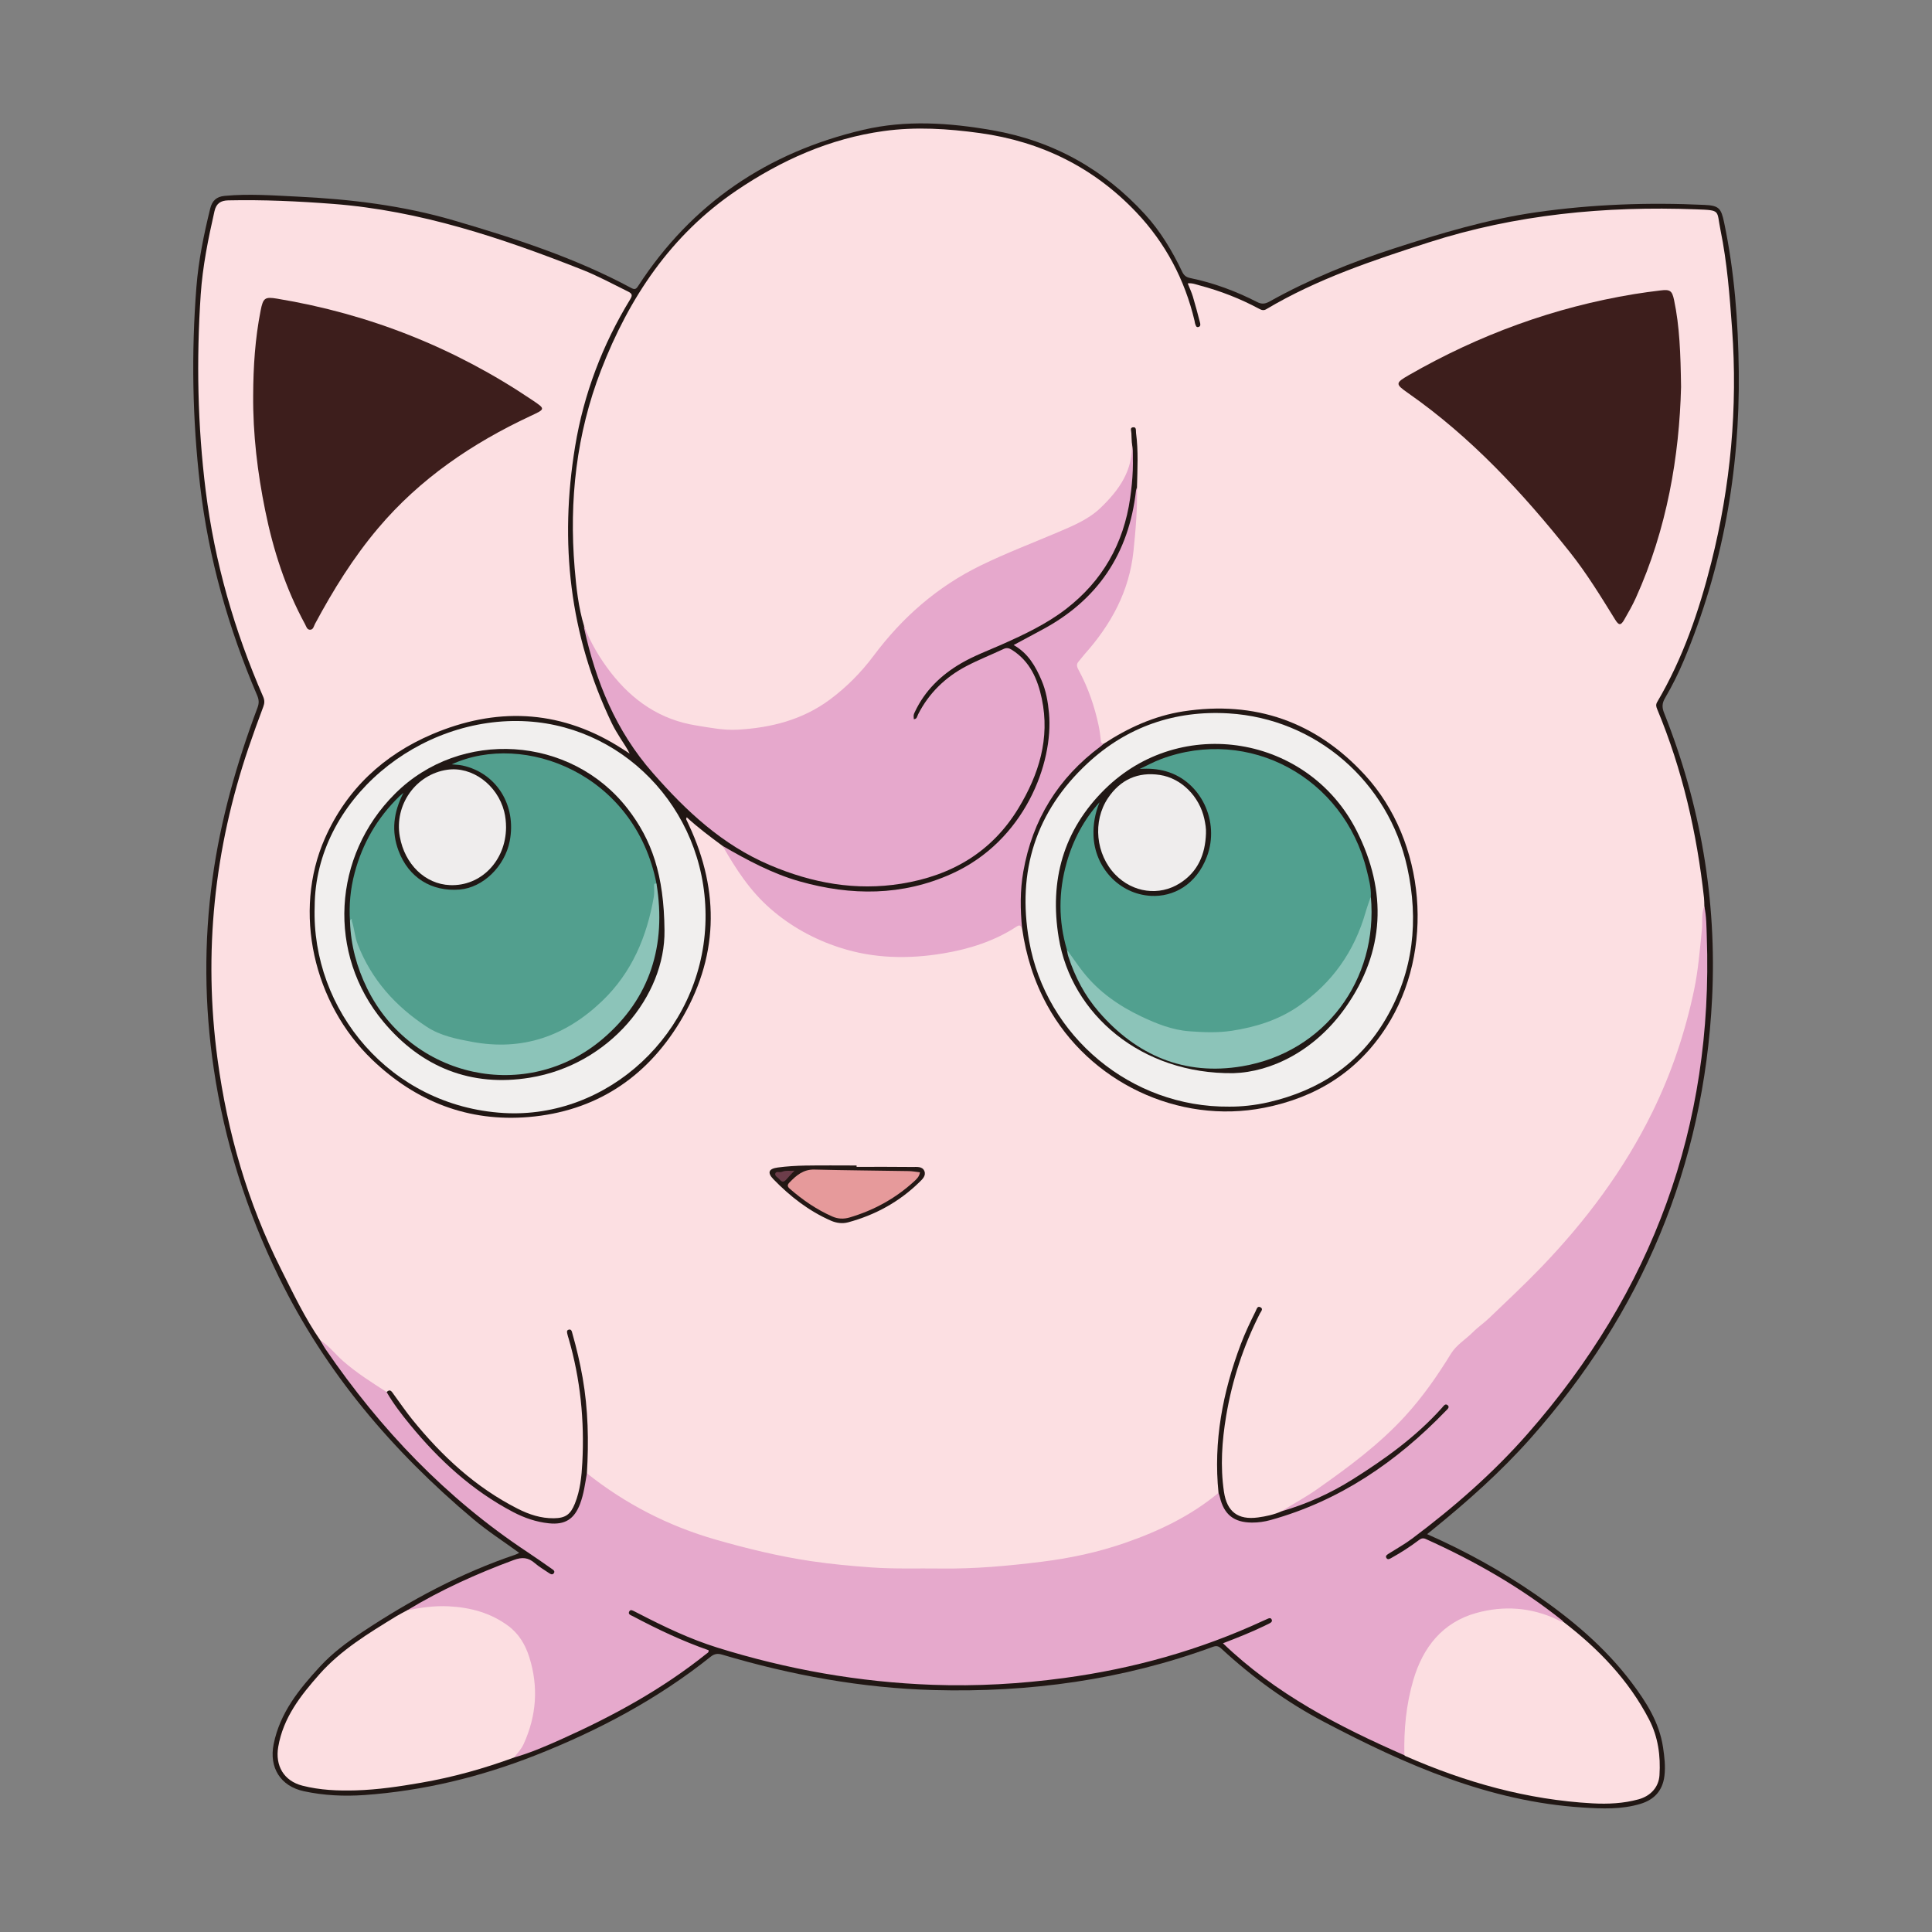 <?xml version="1.0" encoding="utf-8"?>
<!-- Generator: Adobe Illustrator 24.3.0, SVG Export Plug-In . SVG Version: 6.00 Build 0)  -->
<svg version="1.1" id="Layer_1" xmlns="http://www.w3.org/2000/svg" xmlns:xlink="http://www.w3.org/1999/xlink" x="0px" y="0px"
	 viewBox="0 0 720 720" style="enable-background:new 0 0 720 720;" xml:space="preserve">
<rect x="0" y="0" width="720" height="720" fill="#808080" stroke="none"/>
<style type="text/css">
	.st0{fill-rule:evenodd;clip-rule:evenodd;fill:#211714;}
	.st1{fill-rule:evenodd;clip-rule:evenodd;fill:#FCDFE2;}
	.st2{fill-rule:evenodd;clip-rule:evenodd;fill:#E6A9CC;}
	.st3{fill-rule:evenodd;clip-rule:evenodd;fill:#E6A8CC;}
	.st4{fill-rule:evenodd;clip-rule:evenodd;fill:#FCDEE1;}
	.st5{fill-rule:evenodd;clip-rule:evenodd;fill:#F1EFEE;}
	.st6{fill-rule:evenodd;clip-rule:evenodd;fill:#3D1E1C;}
	.st7{fill-rule:evenodd;clip-rule:evenodd;fill:#231815;}
	.st8{fill-rule:evenodd;clip-rule:evenodd;fill:#241816;}
	.st9{fill-rule:evenodd;clip-rule:evenodd;fill:#211815;}
	.st10{fill-rule:evenodd;clip-rule:evenodd;fill:#E69A9B;}
	.st11{fill-rule:evenodd;clip-rule:evenodd;fill:#6C3D4A;}
	.st12{fill-rule:evenodd;clip-rule:evenodd;fill:#529F8E;}
	.st13{fill-rule:evenodd;clip-rule:evenodd;fill:#8CC4B9;}
	.st14{fill-rule:evenodd;clip-rule:evenodd;fill:#EFEDED;}
	.st15{fill-rule:evenodd;clip-rule:evenodd;fill:#51A08F;}
</style>
<g>
	<path class="st0" d="M531.84,571.73c14.26,6.3,27.65,13.68,40.26,22.36c13.51,9.31,26.04,19.77,35.99,33
		c5.47,7.27,10.31,14.87,11.68,24.12c0.52,3.52,0.95,7.06,0.51,10.65c-0.67,5.47-3.8,8.83-8.92,10.38
		c-7.03,2.13-14.24,1.83-21.47,1.37c-34.94-2.21-66.06-15.92-96.42-31.89c-14-7.36-26.7-16.6-38.31-27.32
		c-1.05-0.97-1.83-1.16-3.18-0.66c-33.56,12.34-68.35,17.06-103.93,16.1c-26.88-0.73-53.17-5.55-78.94-13.21
		c-1.69-0.5-2.89-0.32-4.25,0.77c-19.79,15.81-41.92,27.55-65.38,36.78c-20.47,8.05-41.7,13.22-63.7,14.78
		c-7.57,0.53-15.13,0.18-22.57-1.43c-8.71-1.89-12.97-8.8-11.23-17.52c2.34-11.72,9.49-20.49,17.25-28.92
		c4.62-5.02,10.07-9.08,15.73-12.84c17.94-11.91,36.79-22.03,57.26-28.93c0.39-0.13,0.75-0.36,1.27-0.62
		c-5.82-4.25-11.77-8.06-17.13-12.58c-30.05-25.29-55.03-54.6-72.43-90.18c-12.1-24.74-20.27-50.62-24.28-77.72
		c-3.48-23.48-3.7-47.11-0.47-70.72c3-21.98,9.03-43.12,16.8-63.82c0.59-1.58,0.56-2.86-0.11-4.44
		c-10.73-25.13-18.16-51.15-21.31-78.35c-2.86-24.61-3.3-49.27-1.36-73.95c0.78-9.89,2.77-19.59,5.14-29.22
		c0.7-2.87,2.28-4.43,5.37-4.72c9.05-0.86,18.09-0.16,27.11,0.27c19.74,0.94,39.35,3.31,58.36,8.89
		c22.66,6.64,45.13,13.9,66.05,25.15c1.31,0.71,1.82,0.47,2.59-0.72c20.01-30.82,48.28-49.84,83.85-58.2
		c16.02-3.76,32.1-2.65,48.16,0.15c22.57,3.94,41.49,14.49,56.88,31.34c5.77,6.31,10.16,13.65,13.84,21.37
		c0.66,1.38,1.47,2.05,3.02,2.37c8.72,1.79,17.01,4.89,24.92,8.93c1.79,0.91,3.02,0.71,4.73-0.24
		c14.76-8.24,30.33-14.56,46.39-19.76c17.36-5.62,34.8-10.85,52.93-13.45c20.81-2.98,41.73-3.73,62.71-2.74
		c5.4,0.25,6.18,1.29,7.29,6.6c3.84,18.29,5.24,36.87,5.45,55.45c0.43,37.24-6.03,73.3-20.5,107.77c-2.02,4.81-4.35,9.47-6.98,13.97
		c-1.12,1.91-1.18,3.45-0.36,5.51c13.6,34.16,19.7,69.73,17.9,106.37c-3.08,62.61-26.12,117.22-67.74,164.08
		c-11.08,12.47-23.48,23.46-36.39,33.94C533.31,570.51,532.72,571.01,531.84,571.73z"/>
	<path class="st1" d="M423.72,181.58c0.16-6.77,0.55-13.54-0.36-20.28c-0.11-0.83,0.26-2.3-1.21-2.05
		c-1.15,0.19-0.51,1.44-0.51,2.23c0.01,1.13,0.1,2.25,0.15,3.38c1.54,8.77-2.76,15.43-7.97,21.7c-5.18,6.23-12.36,9.49-19.58,12.51
		c-10.26,4.29-20.66,8.23-30.56,13.36c-13.65,7.07-25.23,16.51-34.58,28.74c-5.55,7.27-11.71,14.04-18.93,19.68
		c-7.4,5.79-16.04,8.86-25.22,10.63c-11.76,2.27-23.22,0.91-34.41-2.8c-7.78-2.59-14.39-7.13-19.78-13.49
		c-2.76-3.25-5.43-6.53-7.82-10.07c-2.46-3.64-4.18-7.56-5.26-11.78c-2.13-7.02-2.91-14.29-3.52-21.54
		c-2.12-25.29,0.64-50.07,9.81-73.79c10.45-27.04,26.08-50.49,50.52-67.02c16.64-11.26,34.7-19.36,54.83-22.15
		c11.99-1.66,23.91-0.89,35.85,0.75c22.89,3.16,42.5,12.85,58.34,29.57c10.81,11.41,18.03,25.03,21.67,40.42
		c0.08,0.34,0.08,0.7,0.2,1.02c0.24,0.61,0.34,1.54,1.29,1.25c0.89-0.27,0.67-1.14,0.5-1.79c-0.84-3.19-1.67-6.38-2.62-9.53
		c-0.5-1.65-1.25-3.22-1.92-4.92c1.64-0.21,3.02,0.38,4.42,0.75c7.75,2.05,15.18,4.95,22.24,8.74c0.94,0.5,1.66,0.7,2.63,0.12
		c18.96-11.27,39.68-18.19,60.54-24.89c32.44-10.42,65.75-13.59,99.6-12.32c9.42,0.36,7.59,0.24,9.12,7.73
		c2.48,12.12,3.41,24.42,4.31,36.73c2.15,29.48-0.54,58.53-7.74,87.14c-4.57,18.14-10.61,35.79-20.17,52.02
		c-0.6,1.02-0.35,1.78,0.01,2.66c9.39,22.54,14.77,46.08,17.44,70.29c0.11,1.04,0.09,2.08,0.13,3.12
		c-0.18,15.98-2.59,31.61-7.15,46.94c-4.28,14.4-9.98,28.19-17.45,41.2c-6.03,10.49-13.15,20.25-20.6,29.79
		c-7.46,9.55-15.86,18.23-24.6,26.56c-6.85,6.52-13.54,13.25-21,19.11c-1.23,0.97-2.21,2.19-3.03,3.56
		c-7.18,11.9-15.6,22.86-26.01,32.09c-10.88,9.64-22.53,18.29-35.25,25.42c-0.83,0.47-1.67,0.92-2.42,1.54
		c-4.4,1.75-8.88,2.97-13.7,2.25c-3.96-0.6-6.36-3.01-7.66-6.62c-0.77-2.13-1.23-4.36-1.34-6.63c-0.75-15.09,1.07-29.83,5.94-44.19
		c2.26-6.69,4.78-13.24,7.79-19.63c-1.99,3.81-3.91,7.65-5.43,11.68c-4.89,12.93-8.13,26.24-8.87,40.08
		c-0.22,3.98-0.37,7.99,0.28,11.98c0.2,1.21,0.25,2.42-0.24,3.6c-4.38,4.58-9.66,7.91-15.22,10.82
		c-16.93,8.86-35.01,13.75-53.94,16.03c-18.62,2.25-37.3,2.56-55.96,1.89c-20.81-0.75-41.3-4.19-61.3-10.23
		c-11.69-3.53-23.07-7.75-33.58-14.07c-5-3-9.68-6.48-14.39-9.91c-0.64-0.46-1.2-1-1.6-1.69c-0.65-1.59-0.51-3.26-0.37-4.89
		c1.15-13.2-0.49-26.16-3.35-39.02c-0.58-2.62-1.15-5.25-2.19-7.75c1.61,6.17,3.02,12.39,3.96,18.7c1.76,11.82,1.9,23.7,0.72,35.58
		c-0.33,3.28-1.23,6.48-2.59,9.53c-1.51,3.36-4.05,5-7.77,5.1c-6.82,0.19-12.72-2.49-18.39-5.8c-16.73-9.77-30.01-23.21-41.16-38.9
		c-0.77-1.08-1.27-2.54-2.94-2.65c-1.01-0.04-1.77-0.64-2.59-1.13c-8.4-5.01-16.05-10.92-22.35-18.47
		c-5.8-8.39-10.15-17.57-14.71-26.65c-12.41-24.69-19.96-50.92-23.63-78.18c-5.33-39.58-1.27-78.37,11.6-116.2
		c1.73-5.09,3.57-10.15,5.46-15.19c0.49-1.31,0.52-2.36-0.05-3.69c-10.72-24.57-18.07-50.08-21.41-76.72
		c-3.05-24.33-3.51-48.72-1.87-73.16c0.71-10.51,2.8-20.81,5.13-31.07c0.66-2.91,2.33-3.98,5.12-4.04
		c13.06-0.28,26.07,0.32,39.09,1.32c32.44,2.5,62.84,12.69,92.8,24.51c5.9,2.33,11.47,5.37,17.16,8.17c1.69,0.83,1.55,1.56,0.74,2.9
		c-10.34,16.95-17.29,35.24-20.51,54.8c-5.88,35.73-2.13,70.29,13.69,103.19c0.94,1.95,2.09,3.81,3.24,5.65
		c1.14,1.82,2.39,3.57,3.4,5.63c-1.56-1-3.1-2.02-4.67-2.98c-22.21-13.52-45.41-14.24-68.89-4.25
		c-18.13,7.72-31.93,20.51-40.02,38.82c-12.09,27.34-4.22,61.57,17.64,82.51c16.32,15.63,35.85,23.25,58.36,21.34
		c24.59-2.08,43.54-14.41,56.27-35.38c14.37-23.67,15.09-48.39,3.37-73.46c-0.33-0.71-0.68-1.4-0.99-2.12
		c-0.05-0.11,0.07-0.3,0.19-0.75c4.28,3.96,8.86,7.33,13.42,10.72c2.95,3.33,5.04,7.25,7.58,10.87
		c11.9,16.93,28.5,26.18,48.65,28.99c17.09,2.39,33.55-0.56,49.15-8.02c1.26-0.6,2.4-1.39,3.57-2.14c1.49-0.96,2.6-0.82,3.18,1.02
		c1.37,4.94,1.83,10.07,3.54,14.95c4.31,12.27,10.92,22.97,20.48,31.91c10.99,10.28,23.75,16.85,38.52,19.48
		c15.33,2.73,30.07,0.74,44.21-5.83c22.64-10.53,34.68-29.04,38.43-52.93c3.03-19.29-0.32-37.91-11.12-54.51
		c-12.53-19.26-30.2-30.87-53.23-33.77c-17.53-2.21-33.64,1.91-48.54,11.19c-0.81,0.5-1.6,1.06-2.61,1.09
		c-1.41-0.15-1.5-1.26-1.64-2.29c-1.19-8.69-3.81-16.93-7.89-24.69c-1.07-2.03-0.91-3.73,0.63-5.47
		c5.53-6.27,10.53-12.91,14.17-20.51c2.73-5.71,4.21-11.72,5.14-17.95C422.78,198.35,423,189.95,423.72,181.58z"/>
	<path class="st2" d="M218.72,549.06c14.35,11.39,30.28,19.62,47.95,24.69c11.73,3.37,23.55,6.24,35.6,8.04
		c7.42,1.11,14.91,1.79,22.41,2.34c8.68,0.63,17.35,0.29,26.02,0.41c12.57,0.17,25.04-0.97,37.51-2.52
		c10.68-1.33,21.12-3.56,31.27-7.1c12.51-4.36,24.34-10.02,34.61-18.57c0.87-0.07,0.95,0.64,1.09,1.19c2.28,9.34,8,9.94,15.23,8.84
		c7.87-1.2,15.16-4.42,22.36-7.69c12.44-5.65,23.44-13.58,33.95-22.16c4.18-3.42,8.37-6.99,11.34-11.68
		c-2.82,3.28-5.92,6.27-9.21,9.09c-14.33,12.35-29.87,22.68-47.85,28.98c-1.09,0.38-2.22,1.15-3.45,0.3
		c4.39-2.76,8.96-5.2,13.21-8.18c11.72-8.22,23.2-16.7,32.92-27.33c6.51-7.12,12-15,17.03-23.19c2.07-3.38,5.44-5.29,8.11-7.98
		c1.88-1.9,4.14-3.42,6.07-5.27c6.51-6.25,13.13-12.41,19.39-18.91c16.67-17.32,30.97-36.39,41.58-58.06
		c7.08-14.45,12.17-29.62,15.47-45.34c1.54-7.33,2.13-14.85,2.9-22.32c0.31-2.97-0.25-6.05,0.91-8.93c0.82,3.76,0.8,7.6,0.93,11.41
		c2.49,70.66-20.26,132.23-66.79,185.23c-12.85,14.64-27.44,27.36-42.99,39.02c-2.7,2.03-5.69,3.68-8.55,5.5
		c-0.66,0.42-1.61,0.88-1.06,1.75c0.53,0.86,1.4,0.22,2.06-0.15c3.42-1.9,6.71-4.02,9.84-6.38c0.87-0.66,1.57-1.09,2.78-0.54
		c18.13,8.17,35.31,17.94,50.89,30.39c0.13,0.1,0.2,0.28,0.29,0.42c-1.06,0.82-2.01,0.12-2.91-0.3c-8.54-3.9-17.45-4.44-26.56-2.88
		c-10.21,1.75-17.08,8.1-22.18,16.66c-4.17,6.99-4.97,14.93-6.18,22.75c-0.54,3.46-0.49,6.93-0.53,10.4
		c-0.01,1.09,0.24,2.3-0.79,3.15c-24.44-10.69-47.97-22.85-67.63-41.74c5.35-2.06,10.44-4.06,15.36-6.44
		c0.7-0.34,1.41-0.68,2.1-1.04c0.58-0.31,1.04-0.74,0.65-1.45c-0.32-0.58-0.86-0.46-1.37-0.23c-0.56,0.24-1.11,0.48-1.67,0.74
		c-23.67,10.96-48.48,17.89-74.31,21.37c-16.25,2.19-32.55,3.12-48.91,2.53c-27.41-0.98-54.2-5.73-80.38-13.9
		c-10.07-3.15-19.54-7.67-28.88-12.49c-0.54-0.28-1.08-0.57-1.63-0.83c-0.76-0.35-1.74-1.13-2.25-0.06
		c-0.52,1.08,0.74,1.37,1.46,1.75c9.13,4.84,18.44,9.26,28.13,12.63c0.16,0.86-0.45,1.04-0.82,1.34
		c-16.53,13.25-34.96,23.29-54.21,31.91c-5.7,2.55-11.43,5.04-17.46,6.74c-0.24-0.78,0.23-1.34,0.65-1.88
		c3.36-4.31,4.99-9.28,5.73-14.62c0.82-5.98,0.93-11.86-0.5-17.83c-2.35-9.82-8.39-15.94-17.79-19.01
		c-7.92-2.59-15.99-2.99-24.19-1.47c-1.21,0.22-2.5,0.95-3.73-0.05c12.58-7.64,25.92-13.63,39.71-18.74
		c3.15-1.17,5.43-0.96,7.88,1.18c1.63,1.42,3.55,2.5,5.34,3.73c0.53,0.36,1.14,0.68,1.64,0.11c0.69-0.79-0.06-1.31-0.59-1.67
		c-3.06-2.15-6.12-4.29-9.23-6.36c-30.21-20.01-54.72-45.69-75.1-75.48c-0.73-1.07-1.33-2.22-1.99-3.34
		c3.27,2.04,5.57,5.15,8.43,7.66c5.05,4.44,10.67,7.97,16.27,11.58c1.8,1.07,2.62,2.97,3.76,4.56
		c10.11,14.12,22.19,26.22,36.84,35.63c6.08,3.9,12.39,7.31,19.83,8.07c5.16,0.53,9.08-1.57,10.9-6.41
		c1.07-2.86,1.92-5.77,2.11-8.84C217.6,550.76,217.68,549.69,218.72,549.06z"/>
	<path class="st3" d="M217.66,233.33c2.46,6.24,5.82,11.96,9.93,17.26c8.17,10.54,18.48,17.64,31.86,19.77
		c5.12,0.82,10.23,1.86,15.45,1.57c12.41-0.69,24.18-3.67,34.3-11.17c6.21-4.6,11.71-10.14,16.34-16.34
		c10.72-14.35,23.75-25.78,39.93-33.68c9.45-4.62,19.25-8.33,28.89-12.44c5.57-2.38,11.27-4.72,15.74-8.99
		c6.94-6.65,12.33-14.13,11.68-24.45c0.82,6.94,0.38,13.85-0.6,20.75c-2.42,16.99-10.33,30.88-23.89,41.33
		c-7.24,5.58-15.54,9.51-23.89,13.22c-5.16,2.29-10.49,4.25-15.36,7.11c-7.42,4.35-13.4,10.16-17.11,18.07
		c-0.52,1.11-0.49,1.12-0.37,2.68c1.18-0.02,1.24-1.1,1.59-1.8c4.04-7.94,10.16-13.85,17.96-17.95c4.52-2.38,9.31-4.25,13.95-6.44
		c1.22-0.57,2.11-0.24,3.11,0.39c6.67,4.24,9.54,10.88,11.08,18.17c3.12,14.82-1.09,28.22-8.68,40.77
		c-9.94,16.43-25.05,25.17-43.62,28.16c-17.01,2.74-33.22-0.18-49.08-6.94c-17.74-7.55-31.07-20.06-43.57-34.31
		c-13.8-15.72-21.22-34-25.61-53.95C217.62,233.86,217.67,233.59,217.66,233.33z"/>
	<path class="st4" d="M523.38,654.14c-0.25-9.49,0.66-18.9,3.31-28c3.56-12.2,10.87-21.53,23.49-25.03
		c10.15-2.82,20.43-2.15,30.17,2.48c0.7,0.33,1.34,0.83,2.18,0.75c13.09,10.05,24.39,21.7,32.05,36.49
		c3.36,6.49,4.31,13.52,3.86,20.75c-0.27,4.34-3.2,7.73-7.84,8.99c-5.58,1.52-11.28,1.8-17.05,1.49
		c-24.41-1.33-47.5-7.84-69.77-17.62C523.63,654.39,523.51,654.25,523.38,654.14z"/>
	<path class="st5" d="M117.27,337.8c0.18-39.52,38.95-71.44,79.33-68.97c37.72,2.31,68,35.42,66.27,75.8
		c-1.74,40.33-36.18,72.47-75.2,70.15C145.4,412.26,115.96,376.41,117.27,337.8z"/>
	<path class="st4" d="M151.73,600.12c5.09-1.04,10.2-1.76,15.42-1.5c8.11,0.41,15.7,2.41,22.31,7.34c3.96,2.95,6.36,7.04,7.81,11.68
		c3.46,11.02,2.67,21.79-2.11,32.29c-0.87,1.92-2.31,3.43-3.6,5.05c-11.27,4.12-22.77,7.35-34.61,9.39
		c-8.05,1.39-16.13,2.61-24.32,2.85c-6.71,0.19-13.4-0.08-19.93-1.75c-6.91-1.77-10.21-7.42-9.01-14.46
		c1.86-10.9,8.33-19.12,15.34-27.05c8.07-9.12,18.38-15.32,28.61-21.6C148.97,601.55,150.37,600.86,151.73,600.12z"/>
	<path class="st3" d="M423.72,181.58c0.18,7.96-0.47,15.84-1.3,23.76c-1.57,15.07-8.37,27.4-18.19,38.43c-0.8,0.9-1.5,1.9-2.3,2.8
		c-1.06,1.19-0.42,2.27,0.15,3.34c3.47,6.45,5.81,13.3,7.34,20.44c0.36,1.68,0.58,3.4,0.78,5.1c0.09,0.8,0,1.61,1.09,1.74
		c-0.07,1.46-1.37,1.91-2.27,2.62c-14.82,11.68-23.78,26.86-27.04,45.41c-1.07,6.1-1.01,12.25-0.59,18.41
		c0.06,0.85,0.37,1.73-0.46,2.41c-0.46-0.79-0.7-1.63-2.01-0.77c-8.33,5.46-17.67,8.42-27.36,10.03
		c-12.94,2.17-25.91,1.95-38.52-2.13c-9.56-3.09-18.24-7.83-25.91-14.51c-7.59-6.62-12.91-14.82-17.81-23.4
		c9.19,5.3,18.55,10.35,28.78,13.23c19.1,5.38,38.11,5.46,56.55-2.85c27.18-12.25,38-41.22,36.28-59.88
		c-0.38-4.17-1.1-8.3-2.74-12.15c-2.23-5.24-5-10.16-10.43-13.22c3.57-1.92,6.96-3.76,10.36-5.57
		c20.95-11.11,32.61-28.5,35.24-52.02C423.41,182.39,423.6,181.99,423.72,181.58z"/>
	<path class="st6" d="M626.48,144.21c-0.64,25.69-5.22,52.91-16.87,78.65c-1.25,2.76-2.77,5.4-4.28,8.04
		c-1.3,2.27-2.03,2.25-3.41,0.01c-5.31-8.57-10.57-17.2-16.84-25.09c-17.69-22.25-36.91-42.98-60.38-59.37
		c-4.72-3.3-4.75-3.73,0.28-6.62c26.21-15.06,54.17-25.32,84.03-30.23c3.25-0.54,6.53-0.95,9.8-1.36c3.55-0.44,4.32,0.05,5.06,3.54
		C625.96,121.69,626.3,131.77,626.48,144.21z"/>
	<path class="st6" d="M94.35,147.31c0.04-10.62,0.72-21.19,2.79-31.63c0.92-4.63,1.56-5.14,6.12-4.38
		c34.41,5.7,66.13,18.28,95.06,37.77c5.05,3.4,4.97,3.34-0.62,5.96c-21.73,10.16-41.23,23.37-56.83,41.86
		c-9.24,10.94-16.73,23.04-23.48,35.62c-0.46,0.86-0.62,2.24-1.93,2.17c-1.08-0.06-1.34-1.25-1.78-2.07
		c-7.25-13.3-11.85-27.57-14.84-42.33C95.96,176.11,94.23,161.79,94.35,147.31z"/>
	<path class="st7" d="M380.92,346.05c-0.72-7.09-0.8-14.18,0.44-21.23c3.4-19.35,12.99-34.9,28.76-46.63
		c0.41-0.3,0.78-0.66,1.17-0.99c9.11-5.95,18.86-10.42,29.66-12.09c26.77-4.12,49.53,3.88,67.76,23.76
		c22.71,24.77,26.11,65.54,7.98,93.81c-10.77,16.79-26.33,26.37-45.59,30.16c-32,6.3-65.26-9.61-80.88-38.26
		C385.33,365.62,382.36,356.1,380.92,346.05z"/>
	<path class="st7" d="M477.57,563.23c9.4-2.72,18.24-6.7,26.51-11.91c12.1-7.61,23.67-15.91,33.28-26.65
		c0.54-0.6,1.19-1.73,2.08-1.04c0.99,0.77-0.04,1.55-0.6,2.13c-18.36,19.03-39.55,33.55-65.32,40.71c-2.27,0.63-4.58,0.96-6.95,0.95
		c-6.75-0.04-10.44-2.98-11.99-9.59c-0.12-0.5-0.31-0.97-0.47-1.46c-1.96-19.15,1.55-37.49,8.27-55.35
		c1.59-4.23,3.53-8.3,5.54-12.33c0.36-0.72,0.6-2.02,1.67-1.58c1.42,0.59,0.31,1.67-0.06,2.39c-6.13,12.08-10.34,24.81-12.57,38.15
		c-1.57,9.37-2.23,18.81-0.83,28.27c1.1,7.48,5.25,10.6,12.69,9.59C471.81,565.1,474.77,564.47,477.57,563.23z"/>
	<path class="st8" d="M218.72,549.06c-0.67,3.84-1.15,7.7-2.55,11.4c-2.16,5.69-5.62,7.87-11.64,7.23
		c-4.74-0.5-9.12-2.01-13.32-4.21c-15.19-7.96-27.53-19.29-38.32-32.44c-3.2-3.89-6.27-7.88-8.8-12.26
		c1.34-1.33,1.91-0.13,2.57,0.77c2.37,3.22,4.61,6.54,7.13,9.64c10.95,13.5,23.49,25.13,39.15,33.07c4.24,2.15,8.64,3.61,13.46,3.55
		c4.35-0.05,6.21-1.39,7.85-5.48c1.98-4.92,2.5-10.1,2.77-15.31c0.82-15.66-0.72-31.07-5.1-46.16c-0.15-0.5-0.33-0.99-0.43-1.5
		c-0.13-0.66-0.49-1.53,0.39-1.81c1.11-0.36,1.24,0.74,1.43,1.41c1.55,5.43,2.84,10.92,3.82,16.48
		C219.2,525.26,219.44,537.14,218.72,549.06z"/>
	<path class="st7" d="M319.23,434.86c6.95,0,13.91-0.05,20.86,0.04c1.56,0.02,3.63-0.32,4.39,1.5c0.74,1.79-0.81,3.14-1.94,4.24
		c-7.49,7.31-16.41,12.17-26.49,14.89c-2.11,0.56-4.33,0.28-6.39-0.62c-8.25-3.61-15.21-9.04-21.43-15.45
		c-2.35-2.42-1.82-3.9,1.58-4.36c3.43-0.46,6.92-0.66,10.38-0.73c6.34-0.11,12.69-0.03,19.04-0.03
		C319.23,434.53,319.23,434.69,319.23,434.86z"/>
	<path class="st9" d="M247.64,346.77c0.31,24.25-20.42,50-50.17,54.85c-21.89,3.57-40.44-3.86-54.58-20.82
		c-21.08-25.28-18.98-61.79,4.34-85.02c24.42-24.33,65.51-21.67,86.65,5.58C242.88,312.95,247.47,326.03,247.64,346.77z"/>
	<path class="st5" d="M458.09,412.41c-36.59,0.35-68.3-26.23-74.56-61.74c-4.58-25.99,2.49-48.3,21.77-66.21
		c14.68-13.64,32.58-19.81,52.6-18.6c32.5,1.97,59.52,25.39,66.54,57.39c4.32,19.72,2.38,38.69-7.96,56.4
		c-9.88,16.93-24.85,26.73-43.68,31.1C467.69,411.93,462.52,412.45,458.09,412.41z"/>
	<path class="st10" d="M342.85,436.88c-0.25,1.69-1.34,2.61-2.33,3.52c-6.93,6.3-14.94,10.67-23.91,13.32
		c-2.17,0.64-4.31,0.56-6.37-0.34c-5.86-2.56-11.06-6.15-15.88-10.34c-0.93-0.81-1.04-1.44-0.18-2.33c2.57-2.66,5.18-4.95,9.32-4.85
		c11.73,0.3,23.46,0.37,35.19,0.57C340.06,436.46,341.42,436.72,342.85,436.88z"/>
	<path class="st11" d="M296.08,436.27c-1.15,1.23-2.11,2.2-2.99,3.24c-0.85,1-1.63,1.2-2.52,0.08c-0.58-0.73-1.86-1.28-1.66-2.18
		c0.26-1.15,1.66-0.34,2.49-0.71C292.82,436.08,294.32,436.47,296.08,436.27z"/>
	<path class="st12" d="M130.44,343.51c-0.43-6.18,0.15-12.3,1.74-18.26c2.92-10.99,8.45-20.51,16.63-28.45
		c0.34-0.33,0.72-0.63,1.54-1.34c-3.76,7.35-4.54,14.37-1.82,21.61c3.75,9.96,12.26,15.32,22.82,14.43
		c8.63-0.72,16.75-8.58,18.6-18.01c2.62-13.35-4.91-25.44-17.59-28.2c-1.35-0.29-2.75-0.31-4.02-0.44
		c26.93-12.34,68.31,3.46,76.33,44.53c-0.93,1.89-0.15,3.9-0.45,5.87c-1.4,9.26-4.74,17.78-9.46,25.77
		c-8.55,14.47-21.07,23.76-37.36,27.84c-6.46,1.62-13.05,1.43-19.65,0.53c-19.02-2.61-32.12-13.56-41.41-29.6
		c-2.84-4.9-5.48-10.12-5.41-16.12c0-0.34,0.02,0.11-0.11-0.21C130.73,343.23,130.55,343.28,130.44,343.51z"/>
	<path class="st13" d="M130.44,343.51c0.05-0.26,0.02-0.6,0.17-0.75c0.77-0.72,0.46,0.33,0.48,0.4c0.99,2.85,1.1,5.88,2.22,8.76
		c5.14,13.18,14.09,23.11,25.74,30.75c5.1,3.34,11.05,4.52,16.9,5.6c18.78,3.49,34.76-2.1,48.45-15.22
		c11.13-10.67,16.68-24.01,19.26-38.85c0.23-1.35,0.11-2.77,0.1-4.16c0-0.72,0.23-0.95,0.91-0.67c3.69,22.83-2.29,42.62-20,57.74
		c-28.38,24.22-71.42,14.75-87.89-18.82C132.95,360.44,130.73,352.23,130.44,343.51z"/>
	<path class="st14" d="M188.59,308.34c-0.08,12.44-9.36,22-20.91,21.52c-9.22-0.38-16.84-7.74-18.68-18.07
		c-2.12-11.86,5.97-23.24,17.71-24.93c9.2-1.32,18.61,5.59,21.18,15.54C188.39,304.36,188.58,306.34,188.59,308.34z"/>
	<path class="st9" d="M459.64,399.94c-34.24,0.42-60.36-21.88-65.08-50.45c-3.53-21.39,1.71-40.12,17.18-55.37
		c28.36-27.96,75.86-20.12,93.88,15.55c11.39,22.55,10.49,44.98-4.19,65.79C490.06,391.58,473.8,399.54,459.64,399.94z"/>
	<path class="st15" d="M397.59,353.89c-3.17-10.75-3.13-21.54-0.11-32.29c2.47-8.79,6.58-16.27,12.29-22.63
		c-1.75,4.37-2.38,8.26-2.25,12.31c0.37,11.93,9.52,21.92,21.38,22.58c8.32,0.46,16.9-4.05,20.89-14.64
		c4.93-13.11-2.29-28.14-15.34-31.8c-3.14-0.88-6.3-1.1-9.72-0.85c2.65-1.24,5.22-2.66,7.95-3.68
		c32.79-12.28,68.18,6.87,76.67,41.47c0.78,3.19,1.65,6.39,1.53,9.73c-4.96,24.3-18.61,41.16-42.52,48.77
		c-9.43,3-19.3,3.62-29.1,1.54c-9.48-2.01-18-6.2-25.79-11.97c-4.72-3.49-8.87-7.47-12.34-12.23
		C399.67,358.22,398.78,355.99,397.59,353.89z"/>
	<path class="st13" d="M397.59,353.89c2.06,2.85,4.02,5.78,6.2,8.53c5.77,7.27,13.23,12.45,21.52,16.38c5.69,2.7,11.55,5.06,18,5.53
		c5.28,0.39,10.53,0.61,15.79-0.2c8.92-1.37,17.36-4,24.86-9.19c12.53-8.66,20.77-20.37,24.96-34.99c0.57-1.98,1.29-3.91,1.95-5.86
		c2.85,31.06-17.22,58.11-47.98,63.28c-21.42,3.6-39.31-3.99-53.44-20.34c-5.22-6.04-8.87-13.01-11.33-20.62
		C397.85,355.56,397.76,354.73,397.59,353.89z"/>
	<path class="st14" d="M449.43,310.64c-0.26,7.72-2.98,14.25-9.72,18.51c-7.74,4.9-17.53,3.51-24.03-3.17
		c-7.33-7.53-8.6-19.9-2.75-28.59c4.6-6.84,11.15-9.82,19.3-8.59c8.08,1.22,14.78,8.05,16.59,16.39
		C449.2,306.98,449.53,308.77,449.43,310.64z"/>
</g>
</svg>
